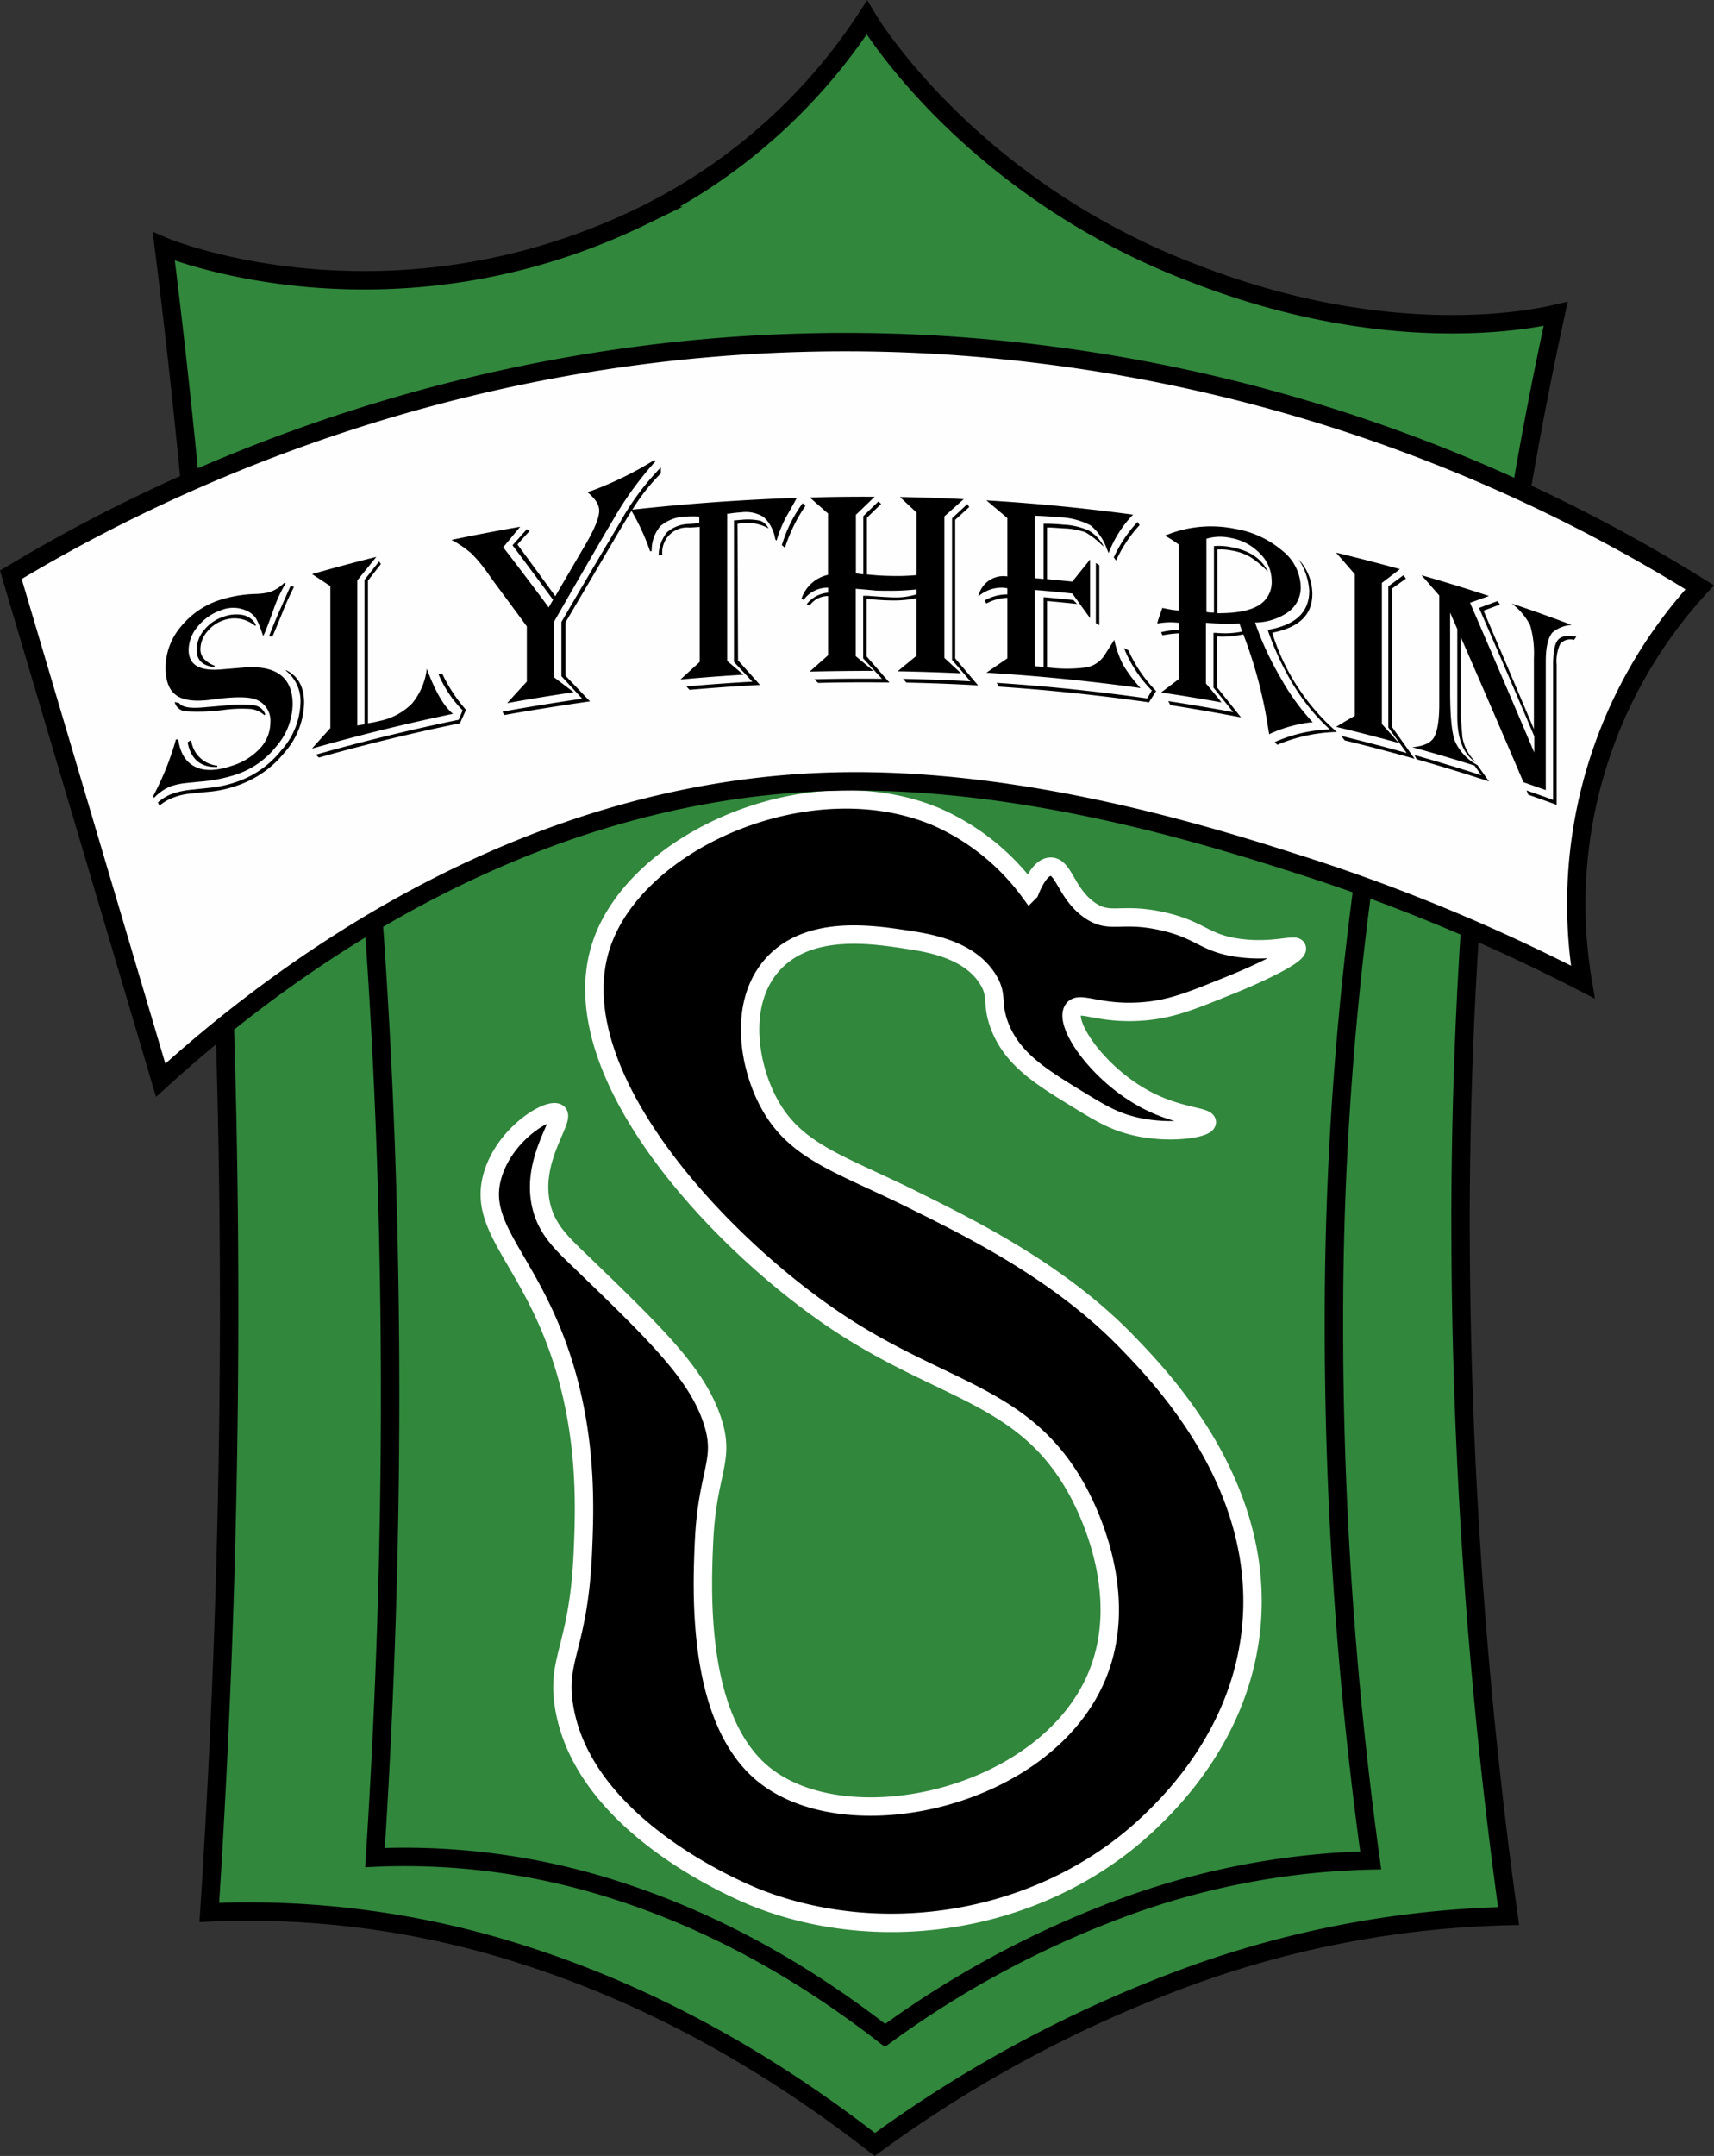 <svg xmlns="http://www.w3.org/2000/svg" width="279.5" height="351.38" viewBox="0 0 279.5 351.38"><rect x="0" y="0" width="279.5" height="351.38" fill="#333333" stroke="none"/><defs><style>.cls-1{fill:#31873c;}.cls-2{fill:none;}.cls-2,.cls-4{stroke:#000;}.cls-2,.cls-3,.cls-4{stroke-miterlimit:10;stroke-width:3px;}.cls-3{stroke:#fff;}.cls-4{fill:#fefefe;}</style></defs><g id="Layer_4" data-name="Layer 4"><path class="cls-1" d="M26.71,40.18c2.05.88,37.71,14.64,78.11-5A91.87,91.87,0,0,0,141.36,2.86c3,5,19.88,29,53.27,41.67,30.79,12,53.84,7.85,59.05,6.63-8.39,38.43-15.32,87.52-15.51,146.17A829.1,829.1,0,0,0,246,312.28a163.18,163.18,0,0,0-51.29,9.54,207.86,207.86,0,0,0-52.06,27.69C128,338.12,109,326.2,85.75,318.74a146,146,0,0,0-51.62-7.05c2.54-39.15,3.79-81,3-124.94A1373.51,1373.51,0,0,0,26.71,40.18Z"/><path class="cls-2" d="M26.71,40.18c2.05.88,37.71,14.64,78.11-5A91.87,91.87,0,0,0,141.36,2.86c3,5,19.88,29,53.27,41.67,30.79,12,53.84,7.85,59.05,6.63-8.39,38.43-15.32,87.52-15.51,146.17A829.1,829.1,0,0,0,246,312.28a163.18,163.18,0,0,0-51.29,9.54,207.86,207.86,0,0,0-52.06,27.69C128,338.12,109,326.2,85.75,318.74a146,146,0,0,0-51.62-7.05c2.54-39.15,3.79-81,3-124.94A1373.51,1373.51,0,0,0,26.71,40.18Z"/><path class="cls-3" d="M211.47,154.53c-.25-.78-3.71.68-9.19,0-6-.74-6.32-3-12.94-4.43s-8.31.52-11.57-1.7c-3.9-2.65-4.28-7.22-6.47-7.15-1.43.05-2.58,2.05-3.4,4.09a37.54,37.54,0,0,0-15.32-12.26c-20.51-8.55-48.67,3.74-54.47,20.77-7.08,20.79,19.13,48.77,38.47,61.62,17.12,11.37,30.22,11.78,38.81,26.89,1.27,2.24,9.38,17,3.4,31-8.52,19.93-40.9,27-54.47,15.66-10.75-9-9.86-29.81-9.53-37.45.51-11.92,3.57-13.41,1.36-20.08-2.51-7.59-9.25-14.09-21.1-25.54-3.31-3.19-5.9-5.48-6.81-9.53-1.71-7.56,4-14,2.72-15s-8.42,3.11-10.55,9.88c-2.86,9,6.24,13.92,11.57,31.31,3.83,12.5,3.35,23.69,3.07,30.3-.68,15.65-4.34,17.27-3.07,25.19,3.19,19.92,29.6,30.52,31.66,31.32,21.15,8.19,47.19,3.59,64-12.59,3.59-3.46,14.48-14.24,16.34-31,2.62-23.52-14.52-41.23-20.08-47-11-11.39-25.17-18.41-34.73-23.15-12-6-19.48-7.82-23.83-16-3.21-6-4.9-15.85.34-22.13,5.78-6.92,16.42-5.29,22.13-4.42,3.62.55,10.22,1.56,13.28,6.47,1.76,2.82.43,3.84,2,7.83,2.19,5.39,6.86,8.19,12.94,11.91,3.45,2.11,5.71,3.47,9.19,4.26,5.72,1.29,11.5.29,11.57-.68s-4.42-.84-9.7-3.58c-8-4.15-13.66-12.5-12.08-14.81,1-1.46,4,.77,10.89.34,4.78-.29,8.16-1.66,14.13-4.08C204.18,159.16,211.84,155.7,211.47,154.53Z"/><path class="cls-2" d="M55.47,94.69c1.58.67,28.91,11.21,59.87-3.82a70.43,70.43,0,0,0,28-24.79c2.3,3.85,15.23,22.21,40.82,31.94,23.6,9.16,41.26,6,45.26,5.08a533.14,533.14,0,0,0-11.9,112,637.4,637.4,0,0,0,6,88.11,125,125,0,0,0-39.3,7.3,159.46,159.46,0,0,0-39.9,21.22c-11.22-8.72-25.82-17.86-43.61-23.58a112.16,112.16,0,0,0-39.56-5.4c1.94-30,2.9-62.08,2.28-95.76A1048.17,1048.17,0,0,0,55.47,94.69Z"/><path class="cls-4" d="M1.77,93.68C22.23,81.36,74.53,53.63,146.11,55.89A264.77,264.77,0,0,1,277.17,95.72a76.31,76.31,0,0,0-19.06,64.34,298.56,298.56,0,0,0-46-19.07c-13.93-4.45-44.89-14.35-75.91-13.61-52.63,1.25-92.57,32.82-110,48.68Z"/><path d="M46.59,95.07a21.68,21.68,0,0,0-1.81,3.78q-1.32,3.74-1.76,4.62l-.11.17-.13-.34a13.82,13.82,0,0,0-1-2.45,3.3,3.3,0,0,0-1.17-1.11,5.22,5.22,0,0,0-4.48-.32,8.39,8.39,0,0,0-3.84,2.64,6,6,0,0,0-1.53,3.85c0,2.49,1.81,3.52,5.46,3.18l3.65-.3c5.22-.39,7.86,1.67,7.85,6A10.72,10.72,0,0,1,45,121.71a14,14,0,0,1-6.63,4.57,25.13,25.13,0,0,1-5.51,1.09l-2.52.25a11.32,11.32,0,0,0-2.51.54,7.63,7.63,0,0,0-2.7,1.87l-.17-.25a45.84,45.84,0,0,0,3.73-9.27l.38,0c.3,2.21,1.21,3.68,2.71,4.44s3.49.71,5.94-.11A10.44,10.44,0,0,0,42.37,122a6.22,6.22,0,0,0,1.72-4.24A3.67,3.67,0,0,0,41.7,114c-1.15-.46-3.49-.48-7,0-2.72.39-4.68.19-5.9-.64S27,111,27,108.78a10.39,10.39,0,0,1,2.43-6.57,13.54,13.54,0,0,1,6.37-4.41,21.16,21.16,0,0,1,5.92-1A10.3,10.3,0,0,0,44,96.5,6.53,6.53,0,0,0,46.35,95Zm0,14.13c2,.93,3,2.73,3,5.37a12.62,12.62,0,0,1-3.23,8.12,16.74,16.74,0,0,1-7.82,5.39,18.58,18.58,0,0,1-4.22.94c-1.15.1-2.3.22-3.44.34a10.25,10.25,0,0,0-2.58.62A7.35,7.35,0,0,0,26,131.32l-.25-.54A7.52,7.52,0,0,1,28,129.4a13.27,13.27,0,0,1,2.94-.66l3.32-.35a19.19,19.19,0,0,0,4.2-.92,15.73,15.73,0,0,0,7.39-5.16A12.13,12.13,0,0,0,49,114.57a6.28,6.28,0,0,0-2.36-5.24Zm-18.11,5.22.73.16c.47.7,1.86.92,4.16.69l3.47-.3a19.23,19.23,0,0,1,4.74,0,2.32,2.32,0,0,1,1.68,1.45l-.15.14a4.15,4.15,0,0,0-2.12-1,21.52,21.52,0,0,0-4.36.13,31.76,31.76,0,0,1-6.26.25A2,2,0,0,1,28.48,114.42Zm2.69,6.21a4.77,4.77,0,0,0,4.27,4.16V125c-2.68.11-4.29-1.21-4.85-4C30.78,120.84,31,120.73,31.17,120.63ZM41.59,102a5.23,5.23,0,0,0-5.11-.92,5.8,5.8,0,0,0-2.73,1.91,4.46,4.46,0,0,0-1.07,2.85c0,1.1.72,2,2.18,2.61l.17.06-.11.21c-1.9-.22-2.85-1.14-2.85-2.8a5,5,0,0,1,1.21-3.23,6.66,6.66,0,0,1,3.15-2.17,5.9,5.9,0,0,1,3.26-.27,3.06,3.06,0,0,1,2.05,1.62Zm6.35-6.35-.19.39c-.6,1.19-1.11,2.32-1.53,3.38-1,2.48-1.59,3.86-1.72,4.15l-.11.19-.52-.06.09-.22c.42-1.11,1-2.56,1.82-4.37.5-1.13,1-2.25,1.49-3.37l.11-.21Z"/><path d="M50.89,93.57q5.22-1.5,10.48-2.81l-3.1,3.83v23.67l.18-.05.79-.13.2-.06V94.51l2.37-3,.31.41L60,94.63v23.25c.66-.1,1.29-.23,1.89-.38a10.32,10.32,0,0,0,5.3-2.84A10.89,10.89,0,0,0,69.6,109c1.38,3.72,2.81,6.17,4.27,7.34q-11.57,2.41-23,5.67c1-1.12,2-2.24,3-3.35V95.53ZM76,115.68c-.33.73-.66,1.47-1,2.2q-11.57,2.37-23,5.59L51.5,123q11.56-3.27,23.3-5.69l.64-1.53A19.19,19.19,0,0,1,71.55,110l-.09-.23.7.12.16.34a25.33,25.33,0,0,0,3.54,5.31Z"/><path d="M106.76,75l.14.16-.23.27a54.77,54.77,0,0,0-6.6,9.13L98.63,87q-4.16,7.13-8.31,14.37v9l3.24,2.45c-3.63.53-7.24,1.12-10.86,1.78q1.6-1.77,3.21-3.51v-9q-2.67-3.63-5.34-7.22l-1.15-1.62a23,23,0,0,0-2.59-3.08,17.32,17.32,0,0,0-3-2.07L73.6,88q5.59-1.17,11.22-2.15l-2.76,3.35Q85.77,94,89.48,99c.23-.42.47-.83.71-1.24q-3.31-4.49-6.62-8.89l2.34-2.62.47.28c-.68.73-1.35,1.47-2,2.21q3.09,4.19,6.17,8.43c1.67-2.86,3.34-5.72,5-8.55,1.44-2.48,2.16-4.27,2.16-5.39,0-1-.63-1.94-1.9-3a56.54,56.54,0,0,0,10.71-5.14Zm1,1.22v.91c-.07.08-.15.16-.22.25a32.39,32.39,0,0,0-3.24,3.89q-1.35,1.92-4,6.43-4,6.82-8.09,13.74v8.68c1.32,1.39,2.65,2.78,4,4.19q-7,1-14,2.23l-.27-.55q6.49-1.18,13-2.11l-3.39-3.67v-8.84q4.11-7.06,8.24-14c.43-.74.87-1.47,1.3-2.2A42.07,42.07,0,0,1,107.77,76.17Z"/><path d="M129.93,81.14l-.27.52-1.53,2.71A20.88,20.88,0,0,0,126.67,88l0,.11-.22-.15-.07-.28a6.11,6.11,0,0,0-1.85-3.41,5.5,5.5,0,0,0-3.68-.77,19.49,19.49,0,0,0-2,.22l-.27,0v24l2.65,2.25q-5.14.3-10.27.78l3.14-2.87v-22l-1.59.11A4.08,4.08,0,0,0,108,90.43l-.59.06a6.09,6.09,0,0,1,1.36-3.74,5.69,5.69,0,0,1,3.67-1.36l1.35-.1.24,0V84.19a17.15,17.15,0,0,0-2.17,0,6.65,6.65,0,0,0-4.18,1.56,6.1,6.1,0,0,0-1.41,4.08l-.27,0a35.41,35.41,0,0,0-3-6.53l-.13-.21Q116.38,81.6,129.93,81.14Zm-4.59,5a6.84,6.84,0,0,0-4-.89,8.79,8.79,0,0,0-1.08.13l.09,22.25q1.8,2,3.58,4-5.75.3-11.48.8c-.18-.18-.35-.37-.52-.55q5.37-.48,10.76-.78c-1-1.08-2-2.14-3-3.21V84.82l1.21-.1a9.59,9.59,0,0,1,3.1.16A2.4,2.4,0,0,1,125.34,86.18Zm6-3.69a25.93,25.93,0,0,0-3.26,6.58l-.09.22-.5-.4.07-.2a22.21,22.21,0,0,1,3.22-6.49,1.34,1.34,0,0,1,.11-.14Z"/><path d="M132.05,81.08q5.28-.15,10.58-.12l-3.06,2.94v9.57c.34,0,.75.1,1.21.13V84.12l2.46-2.39.45.41c-.78.74-1.55,1.49-2.32,2.25v9.23l.74.07c1.16.11,2.27.17,3.36.18a34.55,34.55,0,0,0,4-.14V83.54L146.75,81c3.47.06,6.93.18,10.4.35L154,84.16v23.07l2.72,2.51q-5.17-.24-10.35-.33l3.08-2.53V97.49a17.23,17.23,0,0,1-3.89.37c-1.26,0-2.57-.1-3.92-.23l-.31,0V107l3.71,4.24q-5.82-.08-11.64.06l-.58-.59q5.49-.14,11-.08l-3.06-3.32V97.1l.66,0c2,.15,3.41.24,4.3.26a11.47,11.47,0,0,0,3.75-.5v-.8a38.37,38.37,0,0,1-4.93.22c-1,0-1.74,0-2.2-.08l-2.28-.2c-.09,0-.26,0-.51-.05v11l2.88,2.39q-5.2,0-10.4.12l3-2.66V97.15a3.67,3.67,0,0,0-3,1.53l-.48-.21a4.87,4.87,0,0,1,3.49-1.87v-.82a4.83,4.83,0,0,0-4,2l-.34-.21a5.91,5.91,0,0,1,4.32-3.88v-10Zm26,1.56-2.29,2.08v22.59c1.24,1.46,2.49,2.92,3.73,4.39q-5.84-.33-11.68-.45l-.56-.61c3.65.07,7.31.2,11,.4l-3-3.49V84.47l2.5-2.32Z"/><path d="M184.77,83.88l-.36.37a18.68,18.68,0,0,0-3.63,5.9c-.14-.36-.26-.63-.33-.8a8.48,8.48,0,0,0-2.64-3.74,12,12,0,0,0-5.07-1.31c-1.12-.1-2.47-.19-4-.25V94.24l1.44.12v-9a30.82,30.82,0,0,1,3.25.15,11.24,11.24,0,0,1,4.19,1,6.57,6.57,0,0,1,2.4,2.6l-.45-.38a12.58,12.58,0,0,0-2.62-2,12.67,12.67,0,0,0-3.18-.6c-.48,0-1.34-.1-2.56-.15l-.47,0v8.41l4.12.4,2.9-3.61v9.55c-1-1.34-1.93-2.68-2.9-4-2-.21-4.08-.41-6.12-.58v12.43l1.44.12V97.33c1.62.14,3.24.3,4.86.47l.59.63q-2.44-.25-4.89-.48v10.81a23.91,23.91,0,0,0,6.5,0,4.59,4.59,0,0,0,3-2.17l1.19-1.87.27-.45a16.53,16.53,0,0,0,1.44,4.08,22.62,22.62,0,0,0,2.85,3.79q-12.53-1.74-25.14-2.5c1.14-.78,2.28-1.57,3.42-2.34V97.43a7.78,7.78,0,0,0-3.42.93l-.31-.48a7.44,7.44,0,0,1,3.73-1v-1l-.54-.09a5.81,5.81,0,0,0-4.18,1.4,4.15,4.15,0,0,1,4.72-3.24V84.43l-3.42-2.88Q172.83,82.27,184.77,83.88Zm3.75,28.76-1.16,1.83q-12.2-1.74-24.48-2.56l-.36-.62q12.3.81,24.55,2.54l.76-1.29a20.86,20.86,0,0,1-4.54-6.91l.72.36a22.31,22.31,0,0,0,4.15,6.25Zm-9.26-20.53v9.79l-.56-.35V91.76Zm6.58-6.53-.16.17A22,22,0,0,0,182,91.36l-.38-.51a21.83,21.83,0,0,1,3.87-5.78Z"/><path d="M190,87.29a19.4,19.4,0,0,1,11.36-1.11,15.89,15.89,0,0,1,7.75,3.58,7.78,7.78,0,0,1,3,5.84,4.94,4.94,0,0,1-2,4.12,9.57,9.57,0,0,1-5.45,1.74,50.19,50.19,0,0,0,4.16,9,37.41,37.41,0,0,0,5.25,7.27l-.33,0a22.24,22.24,0,0,0-6.46,1.78l-.33.16c0-.25-.08-.49-.11-.73a73.79,73.79,0,0,0-4-15.32l-.09-.24a15.25,15.25,0,0,1-4.12.37h-.17v8.28c1.3,1.62,2.61,3.25,3.91,4.89q-5.75-1.09-11.51-2l-.36-.65q5.31.81,10.6,1.8c-1.07-1.34-2.15-2.67-3.22-4v-8.92l.46,0a14.38,14.38,0,0,0,4.25-.22,2.3,2.3,0,0,1-.15-.36l-.23-.68a2,2,0,0,0-.11-.29,43.73,43.73,0,0,1-5.2-.08h-.25v9.88c.85,1,1.69,2,2.54,3.08q-4.92-.89-9.85-1.62l2.9-2.19v-7.44h-.18a20.88,20.88,0,0,0-2.34.28l-.18,0-.2-.47a11.78,11.78,0,0,1,1.54-.28l1.18-.1.18,0v-1.15a11.18,11.18,0,0,0-3.28.08l-.25,0a9.23,9.23,0,0,1,.45-1.37c0-.06.13-.38.31-.95l.07-.19q1,.21,1.56.3a9.61,9.61,0,0,0,1.12.11V88.75a17.36,17.36,0,0,0-2.12-1.37Zm6.73.51V99.74a5.88,5.88,0,0,0,1.23.1V89a10.36,10.36,0,0,1,2.93.2c2.89.53,4.85,1.88,5.89,4a15.8,15.8,0,0,0-2.89-2.41,9,9,0,0,0-3-1.06,9.33,9.33,0,0,0-2.38-.17V99.94h.24c2.92,0,5.09-.42,6.5-1.28a4.38,4.38,0,0,0,2.12-4,6.28,6.28,0,0,0-1.91-4.45,8.67,8.67,0,0,0-4.82-2.54A7.6,7.6,0,0,0,196.77,87.8Zm10.73,15.32a34.82,34.82,0,0,0,4.94,10A34.14,34.14,0,0,0,218,119.3a26.68,26.68,0,0,0-9.5,2l-.2.1-.44-.45a24.08,24.08,0,0,1,9-2.07c-4.24-3.84-7.58-9.08-10-15.81l-.13-.41c4.52-.78,6.77-2.86,6.77-6.38a10.45,10.45,0,0,0-1.75-5.13A8.38,8.38,0,0,1,214,96.8C214,100.21,211.83,102.27,207.5,103.12Z"/><path d="M217.87,90.07q5.22,1.26,10.41,2.69L225.34,95v23c.93,1,1.85,2.06,2.77,3.1q-5.12-1.41-10.24-2.64c1-.61,2-1.2,3.06-1.8V93.59Zm11.4,4.23L227,95.92v22.57q1.84,2.58,3.68,5.18-5.69-1.61-11.41-3l-.55-.73q5.35,1.31,10.67,2.79l-3-4.17v-23l2.47-1.81Z"/><path d="M256.3,101.86a5.39,5.39,0,0,0-3.15,1.23q-1.08,1.29-1.08,4.68v21l-3.64-1.28q-5.09-11.91-10.22-23.64v12c0,.33,0,.66,0,1,.09,1.09.17,2.18.26,3.27a7.22,7.22,0,0,0,2,3.9l.17.21c-2-1.31-3-3.79-3-7.47,0-.69,0-1.38,0-2.08V102.53l-1.17-2.68V112.6q0,6.08.78,8.19a8.25,8.25,0,0,0,3.67,3.9c.63.89,1.26,1.77,1.89,2.67q-5.86-1.92-11.8-3.61c-.11-.23-.23-.46-.35-.69q5.49,1.55,10.91,3.3l-1.12-1.58q-5.07-1.61-10.16-3c1.78-.15,3-.67,3.54-1.59s.87-2.71.87-5.37V97.06q-1.44-1.66-2.9-3.31,5.53,1.59,11,3.38l-3.08,1.11q5.25,12.12,10.47,24.4V120q-4.47-10.53-9-20.92l3-1.11c.14.18.28.37.41.56l-2.68,1q4.11,9.6,8.21,19.3V107.27a16.32,16.32,0,0,0-.61-5.36,10.26,10.26,0,0,0-3-3.54Q251.44,100,256.3,101.86Zm.75,1.92-.38.52a2.16,2.16,0,0,0-2.24.64,6.56,6.56,0,0,0-.59,3.4v22.84c-1.54-.57-3.09-1.12-4.63-1.66l-.28-.69c1.44.5,2.89,1,4.33,1.54v-22c0-2.08.26-3.43.78-4.06S255.57,103.49,257.05,103.78Z"/></g></svg>